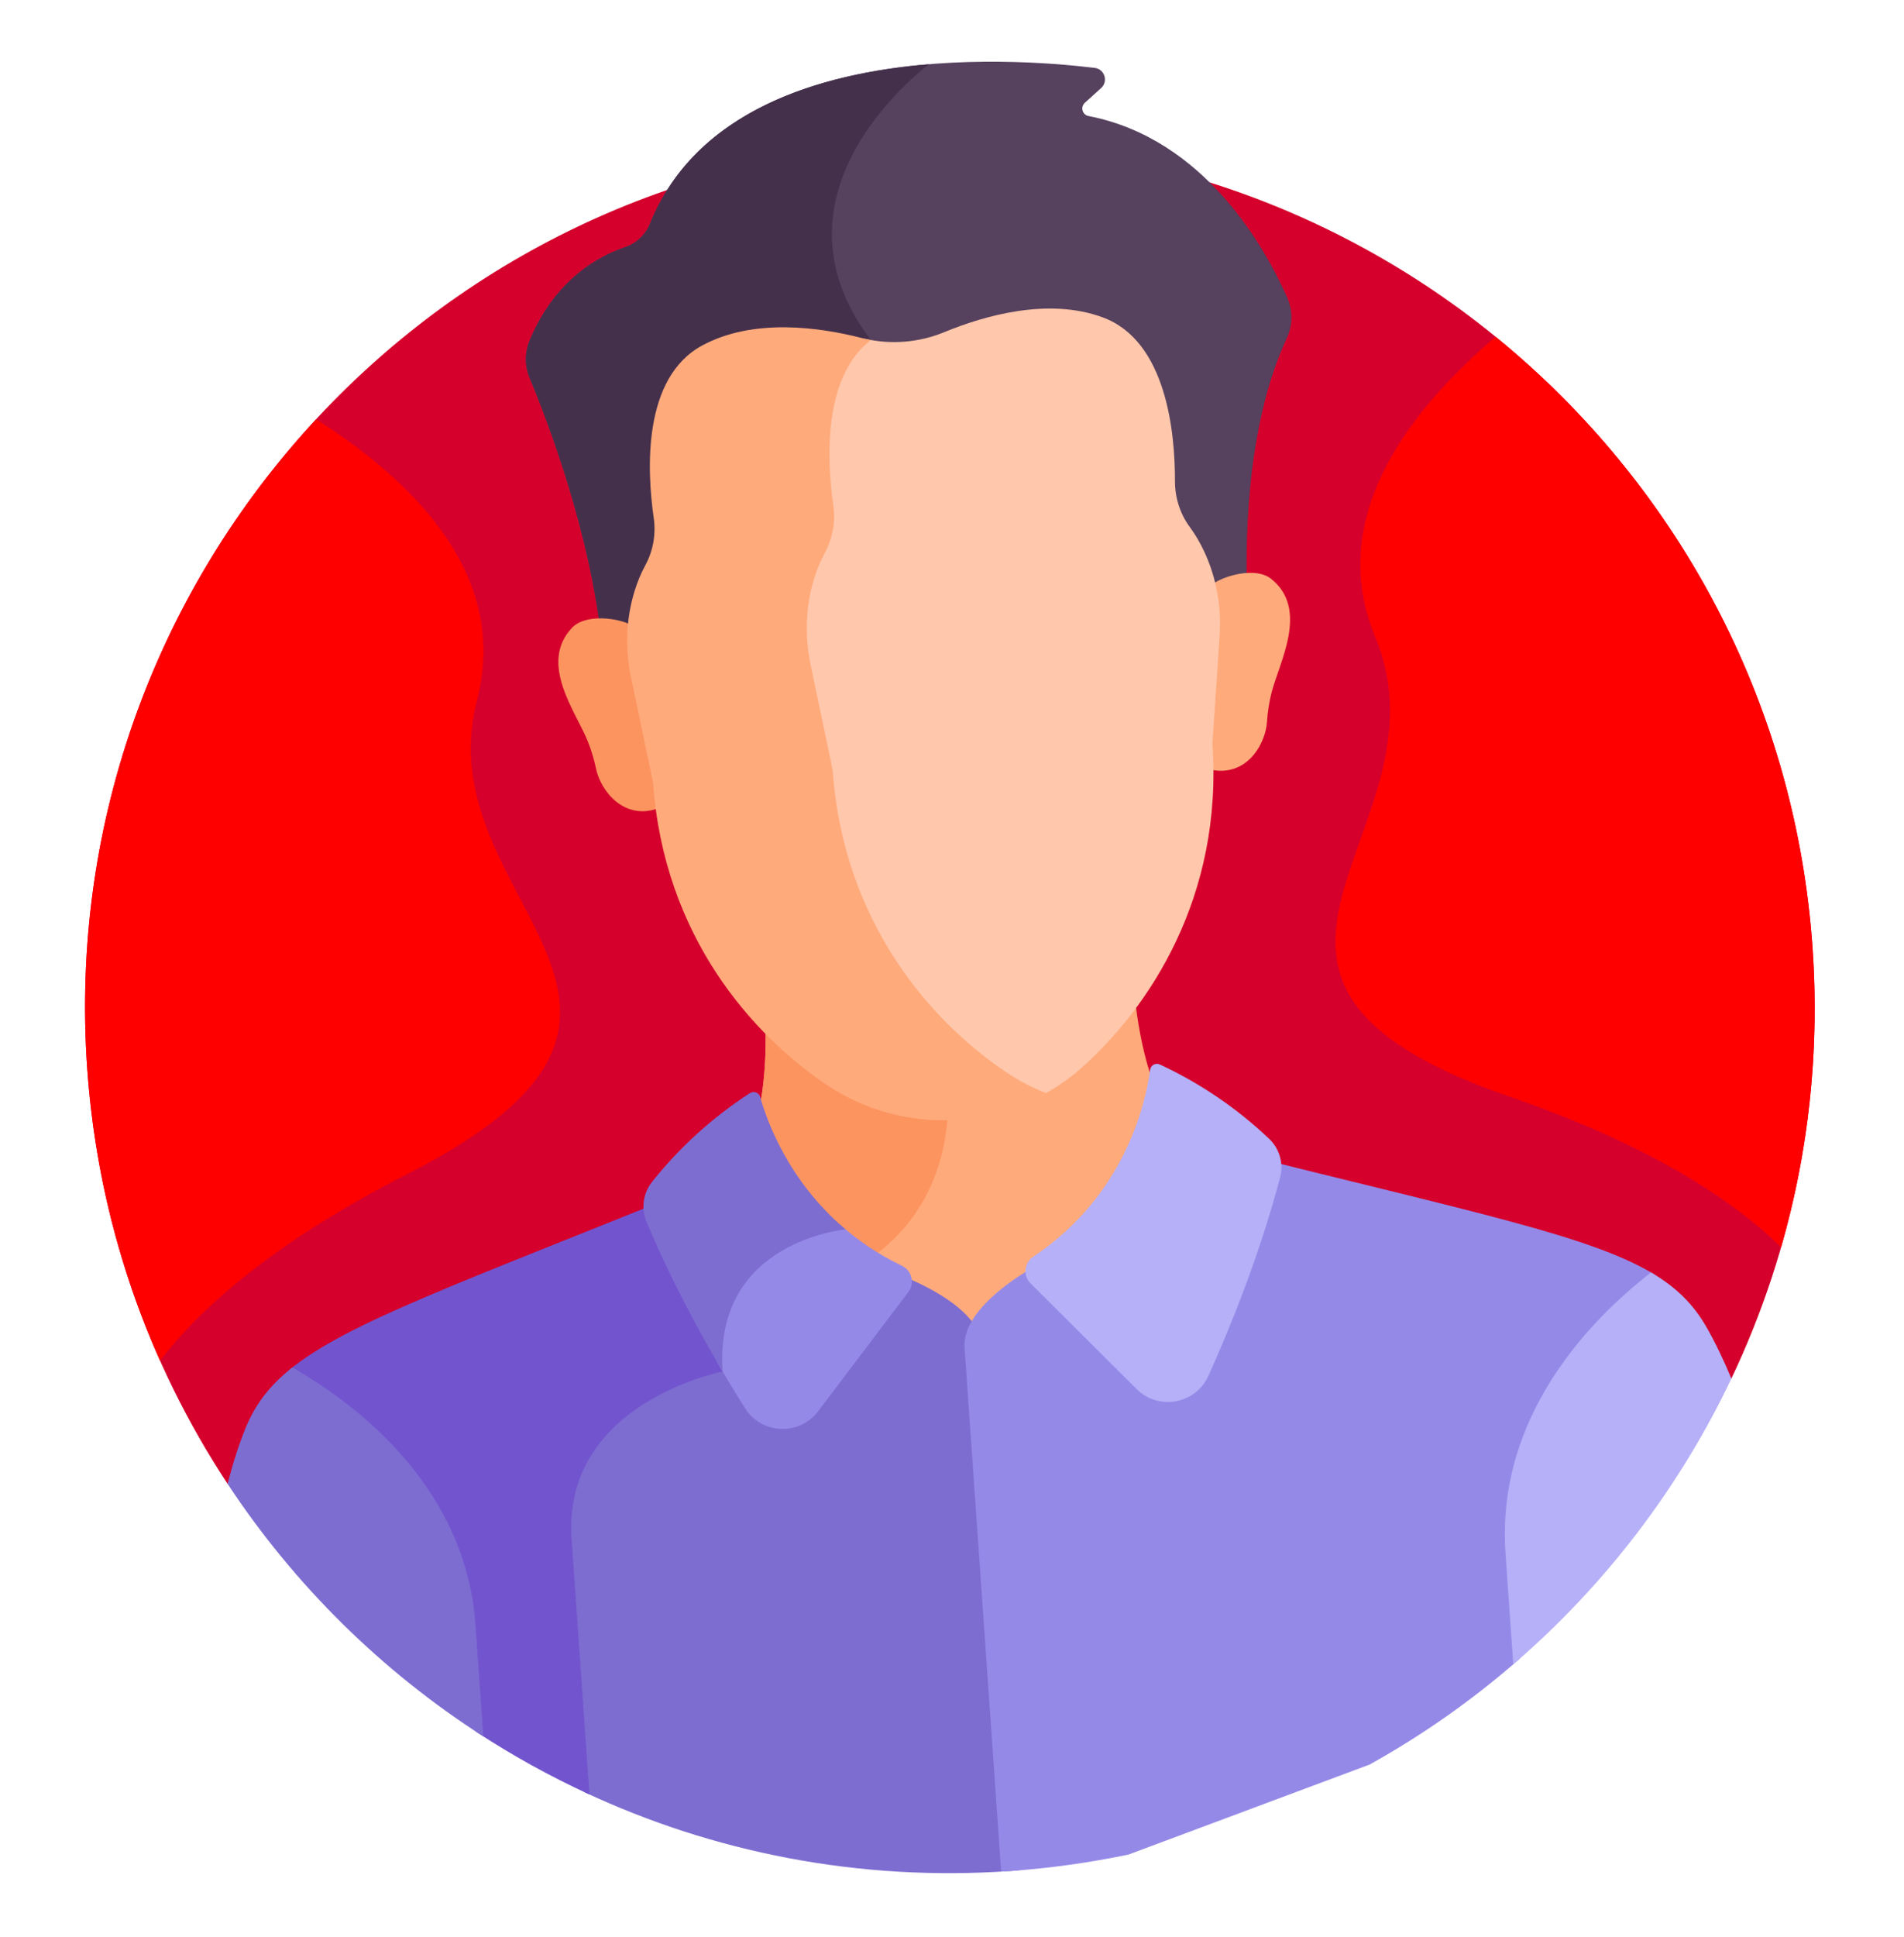 <svg width="59" height="60" viewBox="0 0 59 60" fill="none" xmlns="http://www.w3.org/2000/svg">
<path d="M7.051 45.955L53.651 42.696C55.564 38.67 56.499 34.111 56.166 29.347C55.133 14.583 42.328 3.452 27.565 4.484C12.801 5.517 1.67 18.322 2.702 33.085C3.035 37.849 4.596 42.234 7.051 45.955Z" fill="#D5002C"/>
<path d="M27.713 39.869C27.713 39.869 29.383 40.466 30.149 41.437C30.771 40.369 32.342 39.545 32.342 39.545L38.633 35.771C38.074 35.64 37.507 35.528 36.929 35.437C35.744 34.406 35.316 32.326 35.163 30.86C34.632 31.574 34.065 32.18 33.517 32.67C32.448 33.626 31.088 34.2 29.652 34.301C28.217 34.401 26.79 34.022 25.599 33.224C24.988 32.814 24.342 32.294 23.717 31.661C23.769 33.133 23.635 35.253 22.605 36.438C22.044 36.61 21.497 36.8 20.96 37.008L27.713 39.869Z" fill="#FFAA7B"/>
<path d="M29.381 34.314C28.038 34.352 26.715 33.972 25.599 33.224C24.988 32.814 24.342 32.294 23.717 31.661C23.762 32.942 23.666 34.712 22.962 35.931C24.236 38.106 25.815 39.891 27.209 38.802C28.928 37.46 29.337 35.614 29.381 34.314Z" fill="#FC9460"/>
<path d="M27.919 39.507L24.921 38.237C23.716 38.698 22.102 39.793 22.222 42.35C21.4 42.552 17.276 43.766 17.55 47.679L18.097 55.5C22.088 57.368 26.596 58.277 31.303 57.948C31.397 57.941 31.489 57.932 31.582 57.925C31.166 51.968 30.511 42.604 30.448 41.706C30.355 40.378 27.919 39.507 27.919 39.507Z" fill="#7E6DD1"/>
<path d="M18.267 55.578C18.123 53.528 17.898 50.306 17.714 47.668C17.418 43.44 22.393 42.479 22.393 42.479C22.206 39.795 23.943 38.736 25.134 38.327L21.521 36.797C14.223 39.755 10.723 40.978 8.956 42.436C10.985 43.622 14.222 46.155 14.516 50.355L14.745 53.629C15.865 54.364 17.042 55.016 18.267 55.578Z" fill="#7255CE"/>
<path d="M38.046 35.641L32.088 39.215C32.088 39.215 29.797 40.417 29.89 41.745L31.024 57.964C31.117 57.958 31.21 57.954 31.303 57.948C32.557 57.86 33.784 57.686 34.981 57.435L34.98 57.434L42.436 54.652L42.436 54.653C44.112 53.721 45.674 52.618 47.099 51.366C47.02 50.228 46.942 49.117 46.87 48.093C46.577 43.892 49.43 40.934 51.274 39.477C49.321 38.279 45.686 37.555 38.046 35.641Z" fill="#9589E8"/>
<path d="M35.94 32.968C35.809 32.907 35.658 32.991 35.639 33.133C35.517 34.061 34.908 36.998 32.02 38.918C31.735 39.107 31.692 39.507 31.934 39.748L35.217 43.017C35.899 43.699 37.051 43.487 37.448 42.608C38.117 41.12 39.038 38.863 39.668 36.461C39.781 36.031 39.647 35.574 39.325 35.268C38.33 34.324 37.187 33.547 35.94 32.968Z" fill="#B5B0F7"/>
<path d="M27.947 39.202C27.195 38.842 26.566 38.404 26.039 37.935C25.312 38.048 22.161 38.741 22.219 42.181C22.529 42.714 22.823 43.196 23.085 43.612C23.6 44.428 24.771 44.478 25.352 43.707L28.148 40.013C28.354 39.74 28.255 39.35 27.947 39.202Z" fill="#9589E8"/>
<path d="M23.558 33.978C23.519 33.84 23.358 33.778 23.237 33.856C22.083 34.603 21.059 35.532 20.205 36.605C19.929 36.953 19.86 37.424 20.032 37.834C20.756 39.566 21.633 41.192 22.394 42.479C22.111 38.433 26.203 38.078 26.203 38.078L26.203 38.078C24.419 36.573 23.754 34.685 23.558 33.978Z" fill="#7E6DD1"/>
<path d="M46.892 51.547C49.728 49.108 52.037 46.092 53.651 42.696C53.402 42.099 53.14 41.553 52.864 41.076C52.465 40.39 51.943 39.866 51.161 39.409C49.323 40.835 46.353 43.827 46.652 48.108L46.892 51.547Z" fill="#B5B0F7"/>
<path d="M9.058 42.353C8.348 42.915 7.903 43.506 7.605 44.241C7.397 44.751 7.214 45.328 7.051 45.955C9.121 49.093 11.828 51.759 14.975 53.779C14.891 52.582 14.809 51.414 14.734 50.34C14.435 46.059 11.077 43.51 9.058 42.353Z" fill="#7E6DD1"/>
<path d="M46.344 10.431C43.937 12.484 41.001 15.867 42.617 19.736C45.119 25.728 36.006 30.254 46.791 33.97C51.104 35.455 53.667 37.141 55.192 38.629C56.036 35.696 56.391 32.568 56.166 29.347C55.628 21.651 51.89 14.944 46.344 10.431Z" fill="#FF0000"/>
<path d="M9.796 12.986C12.465 14.685 15.844 17.627 14.782 21.683C13.138 27.964 22.792 31.178 12.629 36.358C8.565 38.43 6.261 40.455 4.958 42.141C3.714 39.355 2.927 36.307 2.702 33.085C2.164 25.39 4.932 18.227 9.796 12.986Z" fill="#FF0000"/>
<path d="M18.655 19.962L38.652 18.563C38.587 17.12 38.56 13.29 39.876 10.468C40.059 10.075 40.065 9.624 39.891 9.227C39.238 7.742 37.357 4.295 33.731 3.594C33.538 3.557 33.471 3.315 33.617 3.183L34.121 2.727C34.349 2.52 34.229 2.14 33.923 2.103C31.262 1.78 22.455 1.178 20.136 6.938C19.997 7.282 19.709 7.543 19.358 7.66C18.584 7.92 17.209 8.634 16.414 10.541C16.258 10.914 16.256 11.334 16.413 11.707C16.954 12.999 18.297 16.477 18.655 19.962Z" fill="#56415E"/>
<path d="M26.987 10.53C23.453 5.887 28.794 1.989 28.794 1.989C25.409 2.269 21.556 3.411 20.136 6.938C19.997 7.282 19.709 7.543 19.358 7.66C18.584 7.92 17.209 8.634 16.414 10.541C16.258 10.914 16.256 11.334 16.413 11.707C16.954 12.999 18.297 16.477 18.655 19.962L23.31 19.636C26.089 17.044 29.087 13.29 26.987 10.53Z" fill="#45304C"/>
<path d="M39.387 17.926C38.911 17.547 37.925 17.825 37.557 18.104C37.678 18.624 37.72 19.161 37.684 19.698L37.461 23.044C37.48 23.311 37.49 23.573 37.492 23.832C38.625 24.089 39.216 23.047 39.261 22.357C39.28 22.06 39.325 21.765 39.396 21.476C39.627 20.534 40.581 18.876 39.387 17.926Z" fill="#FFAA7B"/>
<path d="M17.728 19.441C18.147 18.999 19.162 19.137 19.565 19.361C19.518 19.893 19.551 20.432 19.661 20.958L20.347 24.24C20.366 24.507 20.393 24.769 20.426 25.025C19.34 25.437 18.61 24.487 18.47 23.81C18.409 23.519 18.323 23.233 18.213 22.957C17.854 22.056 16.678 20.547 17.728 19.441Z" fill="#FC9460"/>
<path d="M37.32 17.091C37.199 16.831 37.051 16.57 36.871 16.326C36.565 15.913 36.408 15.41 36.409 14.898C36.413 13.424 36.156 10.56 34.17 9.829C32.483 9.207 30.507 9.774 29.258 10.288C28.476 10.61 27.613 10.68 26.791 10.49C25.411 11.71 25.553 14.231 25.745 15.565C25.819 16.075 25.729 16.597 25.482 17.051C25.34 17.313 25.231 17.587 25.147 17.856C24.875 18.731 24.843 19.661 25.03 20.556L25.726 23.882C26.064 28.71 28.871 31.812 31.182 33.361C31.523 33.59 31.885 33.782 32.259 33.941C32.718 33.698 33.149 33.4 33.54 33.049C35.586 31.218 37.904 27.801 37.57 23.036L37.794 19.69C37.853 18.798 37.698 17.902 37.32 17.091Z" fill="#FFC7AB"/>
<path d="M31.187 33.214C28.906 31.685 26.136 28.624 25.803 23.859L25.116 20.576C24.931 19.692 24.963 18.774 25.231 17.911C25.314 17.645 25.421 17.375 25.562 17.116C25.805 16.668 25.894 16.154 25.822 15.65C25.626 14.292 25.483 11.687 26.987 10.53C26.89 10.513 26.792 10.492 26.696 10.467C25.387 10.132 23.351 9.846 21.767 10.696C19.898 11.699 20.048 14.585 20.257 16.04C20.33 16.543 20.241 17.058 19.997 17.506C19.857 17.764 19.749 18.034 19.666 18.3C19.398 19.163 19.366 20.081 19.551 20.965L20.238 24.248C20.572 29.013 23.342 32.074 25.623 33.603C26.814 34.401 28.241 34.78 29.676 34.68C30.645 34.612 31.58 34.327 32.414 33.856C31.986 33.687 31.574 33.473 31.187 33.214Z" fill="#FFAA7B"/>
</svg>
